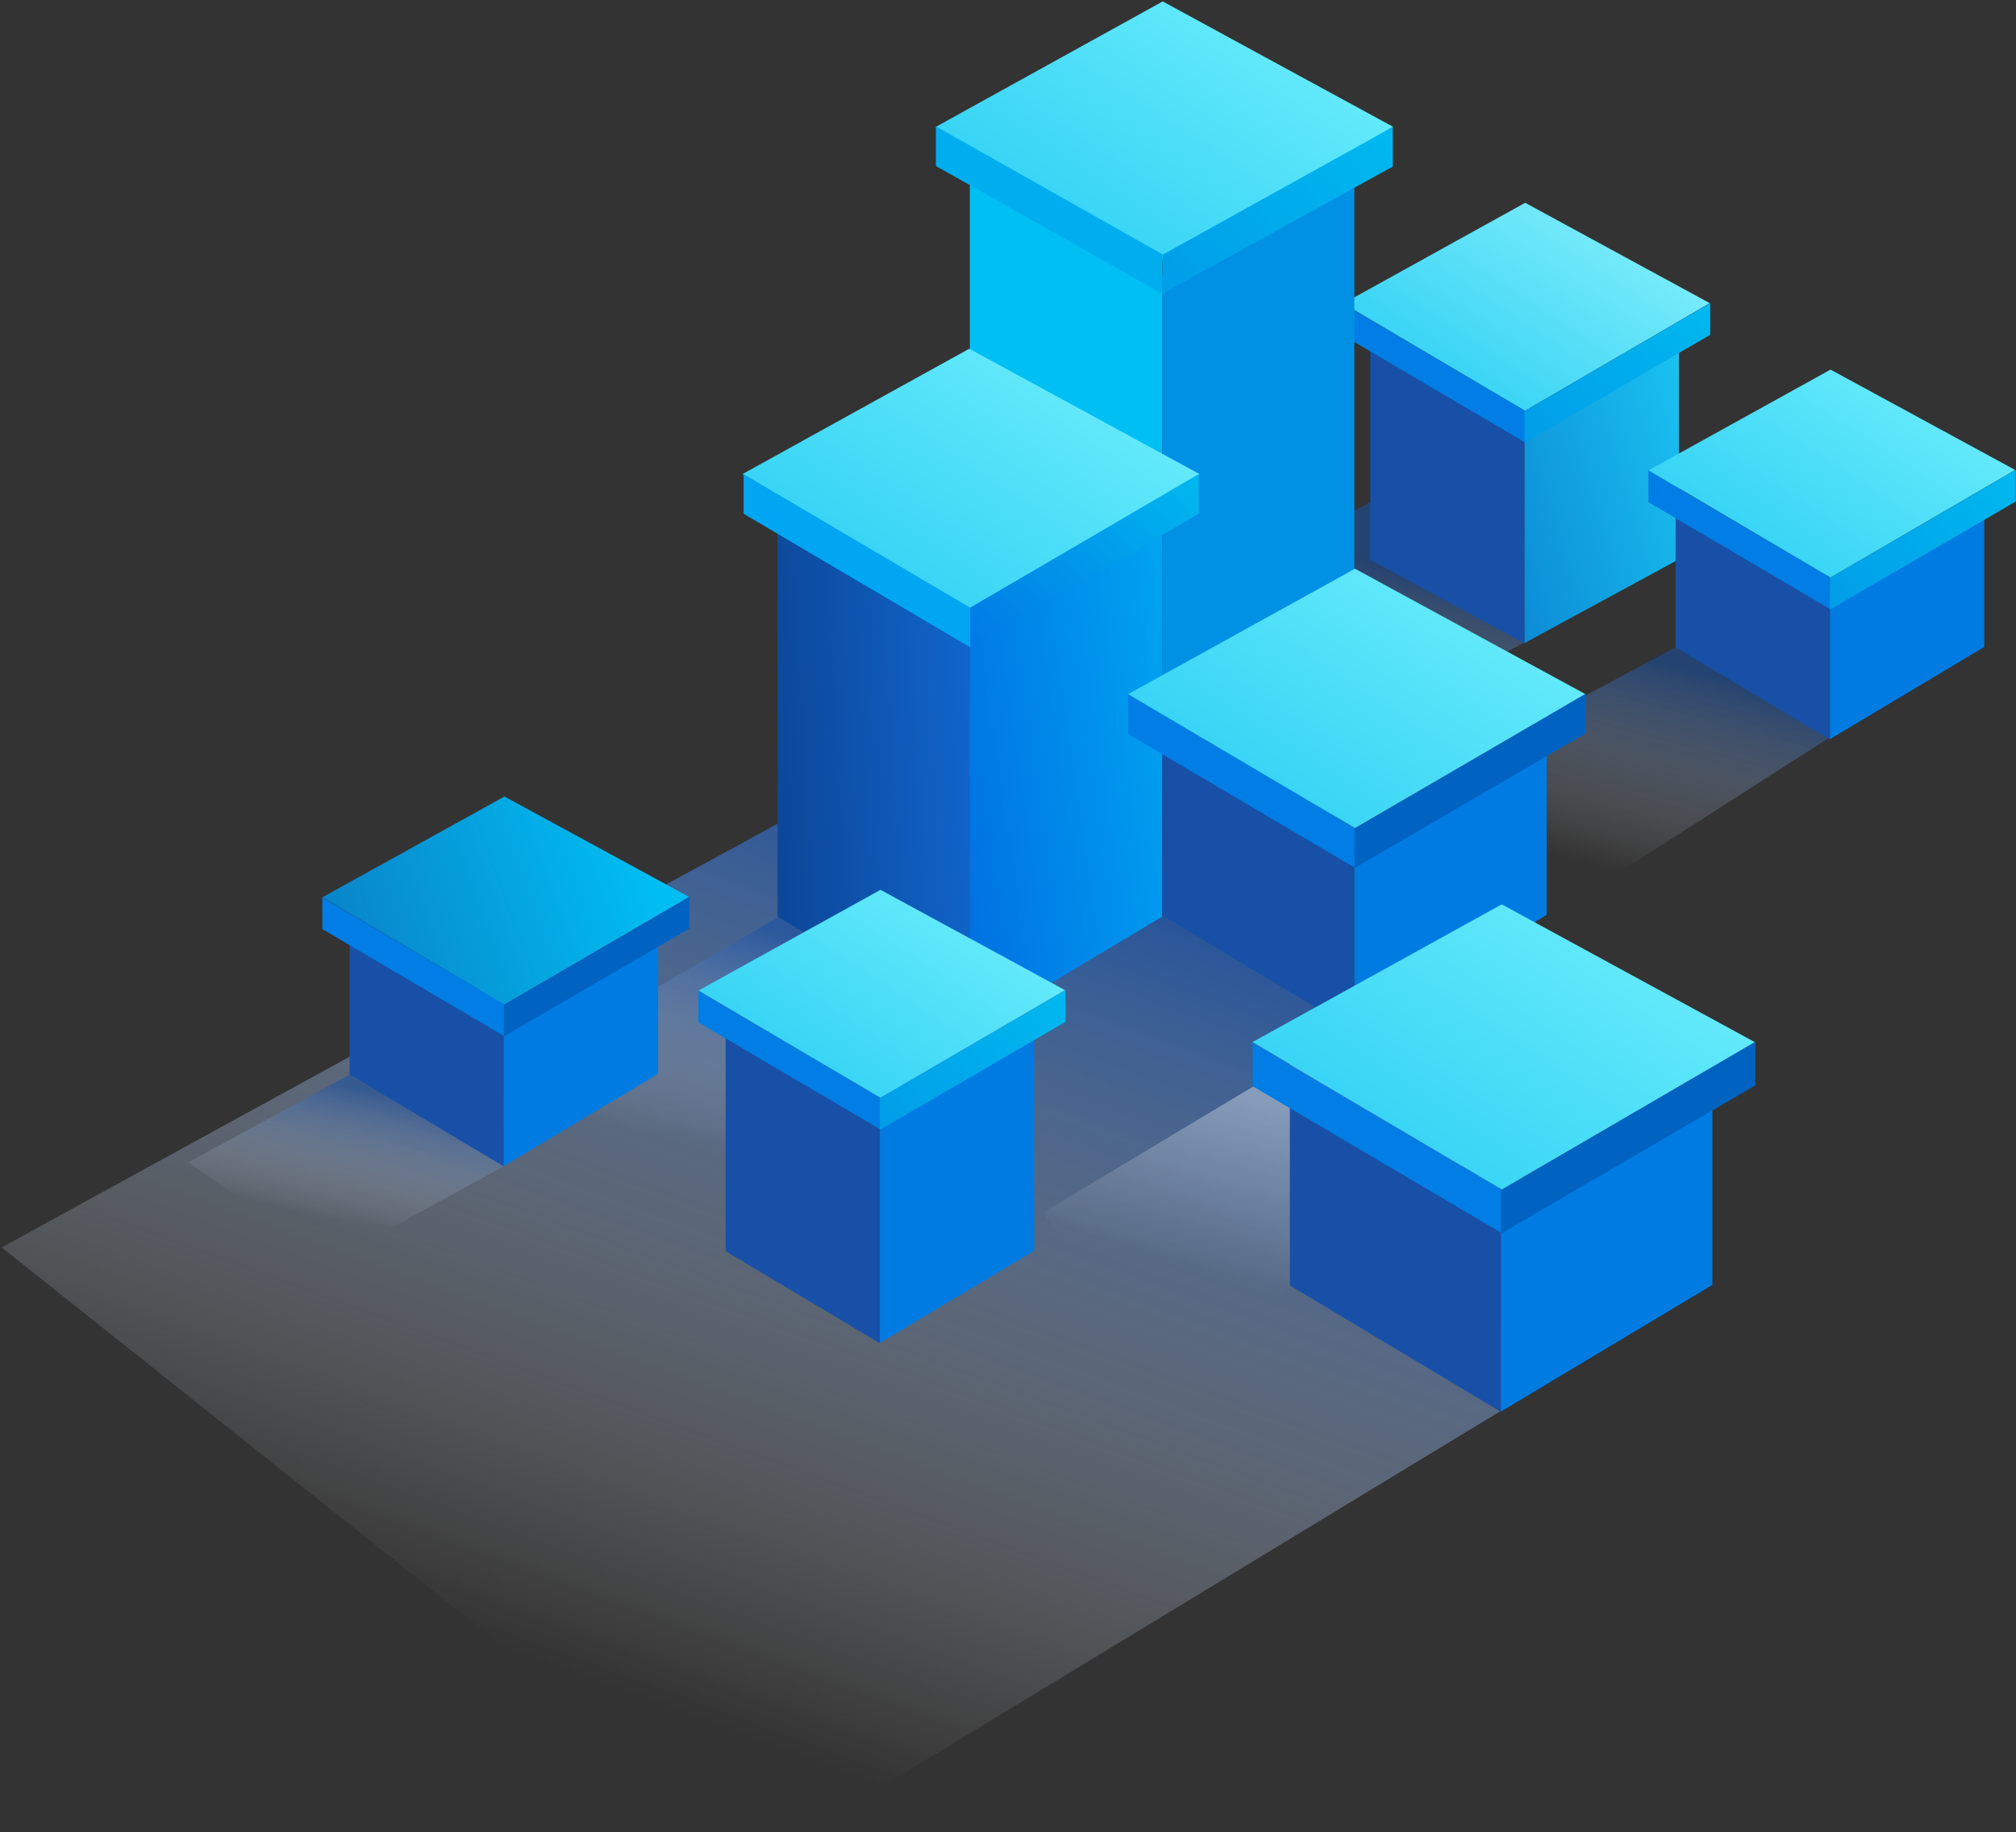 <?xml version="1.0" encoding="UTF-8"?>
<svg width="713px" height="648px" viewBox="0 0 713 648" version="1.1" xmlns="http://www.w3.org/2000/svg" xmlns:xlink="http://www.w3.org/1999/xlink">
    <rect x="0" y="0" width="713" height="648" fill="#333333" stroke="none"/>
    <!-- Generator: Sketch 48.1 (47250) - http://www.bohemiancoding.com/sketch -->
    <title>support</title>
    <desc>Created with Sketch.</desc>
    <defs>
        <linearGradient x1="36.53%" y1="85.75%" x2="72.712%" y2="15.669%" id="linearGradient-1">
            <stop stop-color="#FFFFFF" stop-opacity="0" offset="0%"></stop>
            <stop stop-color="#1750A6" offset="100%"></stop>
        </linearGradient>
        <linearGradient x1="50%" y1="79.311%" x2="72.712%" y2="15.669%" id="linearGradient-2">
            <stop stop-color="#FFFFFF" stop-opacity="0" offset="0%"></stop>
            <stop stop-color="#1750A6" stop-opacity="0.537" offset="100%"></stop>
        </linearGradient>
        <linearGradient x1="50%" y1="79.311%" x2="72.712%" y2="15.669%" id="linearGradient-3">
            <stop stop-color="#FFFFFF" stop-opacity="0" offset="0%"></stop>
            <stop stop-color="#FFFFFF" stop-opacity="0.537" offset="100%"></stop>
        </linearGradient>
        <linearGradient x1="48.284%" y1="84.552%" x2="67.881%" y2="27.787%" id="linearGradient-4">
            <stop stop-color="#FFFFFF" stop-opacity="0" offset="0%"></stop>
            <stop stop-color="#1750A6" stop-opacity="0.537" offset="100%"></stop>
        </linearGradient>
        <linearGradient x1="-24.15%" y1="9.071%" x2="108.08%" y2="91.011%" id="linearGradient-5">
            <stop stop-color="#1DCAF5" offset="0%"></stop>
            <stop stop-color="#0B8BD5" offset="100%"></stop>
        </linearGradient>
        <linearGradient x1="95.554%" y1="44.463%" x2="7.631%" y2="62.408%" id="linearGradient-6">
            <stop stop-color="#7BECFA" offset="0%"></stop>
            <stop stop-color="#36D3F5" offset="100%"></stop>
        </linearGradient>
        <linearGradient x1="158.876%" y1="130.93%" x2="-6.25%" y2="10.307%" id="linearGradient-7">
            <stop stop-color="#0091E5" offset="0%"></stop>
            <stop stop-color="#00B8EF" offset="100%"></stop>
        </linearGradient>
        <linearGradient x1="95.554%" y1="44.463%" x2="7.631%" y2="62.408%" id="linearGradient-8">
            <stop stop-color="#66EBFB" offset="0%"></stop>
            <stop stop-color="#36D3F5" offset="100%"></stop>
        </linearGradient>
        <linearGradient x1="-27.34%" y1="67.881%" x2="114.356%" y2="44.726%" id="linearGradient-9">
            <stop stop-color="#0B3F8B" offset="0%"></stop>
            <stop stop-color="#1168D1" offset="100%"></stop>
        </linearGradient>
        <linearGradient x1="-13.846%" y1="29.615%" x2="112.582%" y2="81.121%" id="linearGradient-10">
            <stop stop-color="#00A6F2" offset="0%"></stop>
            <stop stop-color="#006DE1" offset="100%"></stop>
        </linearGradient>
        <linearGradient x1="100%" y1="100%" x2="-6.25%" y2="10.307%" id="linearGradient-11">
            <stop stop-color="#0078E5" offset="0%"></stop>
            <stop stop-color="#00B8EF" offset="100%"></stop>
        </linearGradient>
        <linearGradient x1="-27.988%" y1="17.331%" x2="100%" y2="76.943%" id="linearGradient-12">
            <stop stop-color="#0B7CC3" offset="0%"></stop>
            <stop stop-color="#00BEF3" offset="100%"></stop>
        </linearGradient>
    </defs>
    <g id="Page-1" stroke="none" stroke-width="1" fill="none" fill-rule="evenodd">
        <g id="support" transform="translate(0, -36)">
            <g id="Group-61" transform="translate(0, 258)">
                <path d="M380.302,15.202 L581.354,246.336 L271.198,434.638 L0.614,219.213 C110.225,159.027 187.413,116.836 232.178,92.639 C276.943,68.442 292.59,59.758 279.119,66.586 L380.302,15.202 Z" id="Rectangle-51" fill="url(#linearGradient-1)" opacity="0.9"></path>
                <polygon id="Rectangle-51" fill="url(#linearGradient-2)" points="284.744 96.904 351.938 137.194 241.968 211.94 181.163 156.885"></polygon>
                <polygon id="Rectangle-51" fill="url(#linearGradient-2)" points="125.618 157.018 178.55 190.291 116.671 224.247 66.663 189.062"></polygon>
                <polygon id="Rectangle-51" fill="url(#linearGradient-3)" points="500.297 128.044 547.968 168.68 408.36 267.047 369.027 206.805"></polygon>
                <polygon id="Rectangle-51" fill="url(#linearGradient-2)" points="605.075 0.187 647.146 38.787 537.01 109.356 501.327 55.992"></polygon>
            </g>
            <polygon id="Rectangle-51" fill="url(#linearGradient-4)" points="487.674 211.958 539.554 263.109 447.438 310.47 417.79 249.541"></polygon>
            <g id="Group-16-Copy-6" transform="translate(475, 78)">
                <g id="Group-59">
                    <polygon id="Rectangle-27-Copy-3" fill="#1750A6" points="9.63 73.815 64.198 105.404 64.198 185.57 9.63 155.964"></polygon>
                    <polygon id="Rectangle-27-Copy-4" fill="url(#linearGradient-5)" transform="translate(91.481, 129.624) scale(-1, 1) translate(-91.481, -129.624) " points="64.198 73.815 118.765 105.404 118.765 185.433 64.198 155.826"></polygon>
                    <g id="Group-69">
                        <polygon id="Rectangle-28-Copy" fill="url(#linearGradient-6)" transform="translate(64.882, 65.284) rotate(-45) translate(-64.882, -65.284) " points="19.003 19.49 89.687 39.807 110.76 111.079 37.605 91.794"></polygon>
                        <polygon id="Rectangle-29-Copy" fill="#007EE5" points="4.54747351e-13 65.401 64.313 103.243 64.313 114.457 4.54747351e-13 76.615"></polygon>
                        <polygon id="Rectangle-29-Copy-2" fill="url(#linearGradient-7)" transform="translate(97.029, 89.899) scale(-1, 1) translate(-97.029, -89.899) " points="64.198 65.195 129.861 103.388 129.861 114.602 64.198 76.409"></polygon>
                    </g>
                </g>
                <g id="Group-58" transform="translate(0, 93)"></g>
            </g>
            <g id="Group-15" transform="translate(262, 0)">
                <g id="Group-49" transform="translate(69, 0)">
                    <polygon id="Rectangle-27-Copy-2" fill="#00BFF3" points="12 94 80 133.437 80 359.767 12 319.06"></polygon>
                    <polygon id="Rectangle-27-Copy-2" fill="#0091E5" transform="translate(114, 226.884) scale(-1, 1) translate(-114, -226.884) " points="80 94 148 133.437 148 359.767 80 319.06"></polygon>
                    <polygon id="Rectangle-28" fill="url(#linearGradient-8)" transform="translate(80.853, 80.853) rotate(-45) translate(-80.853, -80.853) " points="23.681 23.681 111.764 49.046 138.024 138.024 46.861 113.949"></polygon>
                </g>
                <g id="Group-47" transform="translate(0, 122)">
                    <polygon id="Rectangle-27" fill="url(#linearGradient-9)" points="13 88 81 127.437 81 278.928 13 238.221"></polygon>
                    <polygon id="Rectangle-27-Copy" fill="url(#linearGradient-10)" transform="translate(115, 183.464) scale(-1, 1) translate(-115, -183.464) " points="81 88 149 127.437 149 278.928 81 238.221"></polygon>
                    <polygon id="Rectangle-28" fill="url(#linearGradient-8)" transform="translate(81.42, 81.696) rotate(-45) translate(-81.42, -81.696) " points="24.249 24.524 112.332 49.889 138.592 138.867 47.429 114.792"></polygon>
                </g>
                <g id="Group-48" transform="translate(69, 80)">
                    <polygon id="Rectangle-29" fill="#00AEEF" points="4.54747351e-13 0.708 80.144 45.953 80.144 59.953 4.54747351e-13 14.708"></polygon>
                    <polygon id="Rectangle-29" fill="url(#linearGradient-7)" transform="translate(120.855, 30.375) scale(-1, 1) translate(-120.855, -30.375) " points="80.144 0.916 161.566 46.115 161.566 59.835 80.144 14.916"></polygon>
                </g>
                <g id="Group-16" transform="translate(137, 200)">
                    <g id="Group-57">
                        <polygon id="Rectangle-27-Copy-3" fill="#1750A6" points="12 94.651 80 134.088 80 200.463 12 159.756"></polygon>
                        <polygon id="Rectangle-27-Copy-4" fill="#007BE2" transform="translate(114, 147.471) scale(-1, 1) translate(-114, -147.471) " points="80 94.651 148 134.088 148 200.292 80 159.584"></polygon>
                        <g id="Group-56">
                            <polygon id="Rectangle-28-Copy" fill="url(#linearGradient-8)" transform="translate(80.853, 81.504) rotate(-45) translate(-80.853, -81.504) " points="23.681 24.333 111.764 49.697 138.024 138.676 46.861 114.6"></polygon>
                            <polygon id="Rectangle-29-Copy" fill="#007EE5" points="4.54747351e-13 81.649 80.144 128.894 80.144 142.894 4.54747351e-13 95.649"></polygon>
                            <polygon id="Rectangle-29-Copy-2" fill="#0063C2" transform="translate(120.913, 112.234) scale(-1, 1) translate(-120.913, -112.234) " points="80 81.393 161.827 129.075 161.827 143.075 80 95.393"></polygon>
                        </g>
                    </g>
                </g>
                <g id="Group-44" transform="translate(0, 122)">
                    <polygon id="Rectangle-29" fill="#00A6F1" points="0.985 81.71 81.129 128.955 81.129 142.955 0.985 95.71"></polygon>
                    <polygon id="Rectangle-29" fill="url(#linearGradient-11)" transform="translate(121.569, 112.33) scale(-1, 1) translate(-121.569, -112.33) " points="81.186 81.678 161.952 128.981 161.952 142.981 81.186 95.678"></polygon>
                </g>
            </g>
            <g id="Group-16" transform="translate(442, 315)">
                <g id="Group-55">
                    <polygon id="Rectangle-27-Copy-3" fill="#1750A6" points="14.185 104.069 88.901 147.431 88.901 220.41 14.185 175.652"></polygon>
                    <polygon id="Rectangle-27-Copy-4" fill="#007BE2" transform="translate(126.259, 162.145) scale(-1, 1) translate(-126.259, -162.145) " points="88.901 104.069 163.617 147.431 163.617 220.221 88.901 175.463"></polygon>
                    <g id="Group-54">
                        <polygon id="Rectangle-28-Copy" fill="url(#linearGradient-8)" transform="translate(89.838, 89.614) rotate(-45) translate(-89.838, -89.614) " points="27.02 26.754 123.803 54.642 152.656 152.474 52.49 126.003"></polygon>
                        <polygon id="Rectangle-29-Copy" fill="#007EE5" points="1 89.773 89.06 141.719 89.06 157.112 1 105.167"></polygon>
                        <polygon id="Rectangle-29-Copy-2" fill="#0063C2" transform="translate(133.855, 123.401) scale(-1, 1) translate(-133.855, -123.401) " points="88.901 89.491 178.81 141.918 178.81 157.311 88.901 104.884"></polygon>
                    </g>
                </g>
            </g>
            <g id="Group-16-Copy" transform="translate(583, 137)">
                <g id="Group-59">
                    <polygon id="Rectangle-27-Copy-3" fill="#1750A6" points="9.63 75.815 64.198 107.404 64.198 160.57 9.63 127.964"></polygon>
                    <polygon id="Rectangle-27-Copy-4" fill="#007BE2" transform="translate(91.481, 118.124) scale(-1, 1) translate(-91.481, -118.124) " points="64.198 75.815 118.765 107.404 118.765 160.433 64.198 127.826"></polygon>
                    <polygon id="Rectangle-28-Copy" fill="url(#linearGradient-8)" transform="translate(64.882, 65.284) rotate(-45) translate(-64.882, -65.284) " points="19.003 19.49 89.687 39.807 110.76 111.079 37.605 91.794"></polygon>
                </g>
                <g id="Group-58">
                    <polygon id="Rectangle-29-Copy" fill="#007EE5" points="4.54747351e-13 65.401 64.313 103.243 64.313 114.457 4.54747351e-13 76.615"></polygon>
                    <polygon id="Rectangle-29-Copy-2" fill="url(#linearGradient-7)" transform="translate(97.029, 89.899) scale(-1, 1) translate(-97.029, -89.899) " points="64.198 65.195 129.861 103.388 129.861 114.602 64.198 76.409"></polygon>
                </g>
            </g>
            <g id="Group-16-Copy-3" transform="translate(247, 321)">
                <g id="Group-53">
                    <polygon id="Rectangle-27-Copy-3" fill="#1750A6" points="9.63 75.815 64.198 107.404 64.198 190.136 9.63 157.53"></polygon>
                    <polygon id="Rectangle-27-Copy-4" fill="#007BE2" transform="translate(91.481, 132.907) scale(-1, 1) translate(-91.481, -132.907) " points="64.198 75.815 118.765 107.404 118.765 189.998 64.198 157.392"></polygon>
                    <g id="Group-52">
                        <polygon id="Rectangle-28-Copy" fill="url(#linearGradient-8)" transform="translate(64.882, 65.284) rotate(-45) translate(-64.882, -65.284) " points="19.003 19.49 89.687 39.807 110.76 111.079 37.605 91.794"></polygon>
                        <polygon id="Rectangle-29-Copy" fill="#007EE5" points="4.54747351e-13 65.401 64.313 103.243 64.313 114.457 4.54747351e-13 76.615"></polygon>
                        <polygon id="Rectangle-29-Copy-2" fill="url(#linearGradient-7)" transform="translate(97.029, 89.899) scale(-1, 1) translate(-97.029, -89.899) " points="64.198 65.195 129.861 103.388 129.861 114.602 64.198 76.409"></polygon>
                    </g>
                </g>
            </g>
            <g id="Group-16-Copy-2" transform="translate(114, 288)">
                <g id="Group-51">
                    <polygon id="Rectangle-27-Copy-3" fill="#1750A6" points="9.63 75.815 64.198 107.404 64.198 160.57 9.63 127.964"></polygon>
                    <polygon id="Rectangle-27-Copy-4" fill="#007BE2" transform="translate(91.481, 118.124) scale(-1, 1) translate(-91.481, -118.124) " points="64.198 75.815 118.765 107.404 118.765 160.433 64.198 127.826"></polygon>
                    <polygon id="Rectangle-28-Copy" fill="url(#linearGradient-12)" transform="translate(64.882, 65.284) rotate(-45) translate(-64.882, -65.284) " points="19.003 19.49 89.687 39.807 110.76 111.079 37.605 91.794"></polygon>
                </g>
                <g id="Group-50">
                    <polygon id="Rectangle-29-Copy" fill="#007EE5" points="4.54747351e-13 65.401 64.313 103.243 64.313 114.457 4.54747351e-13 76.615"></polygon>
                    <polygon id="Rectangle-29-Copy-2" fill="#0063C2" transform="translate(97.029, 89.899) scale(-1, 1) translate(-97.029, -89.899) " points="64.198 65.195 129.861 103.388 129.861 114.602 64.198 76.409"></polygon>
                </g>
            </g>
        </g>
    </g>
</svg>